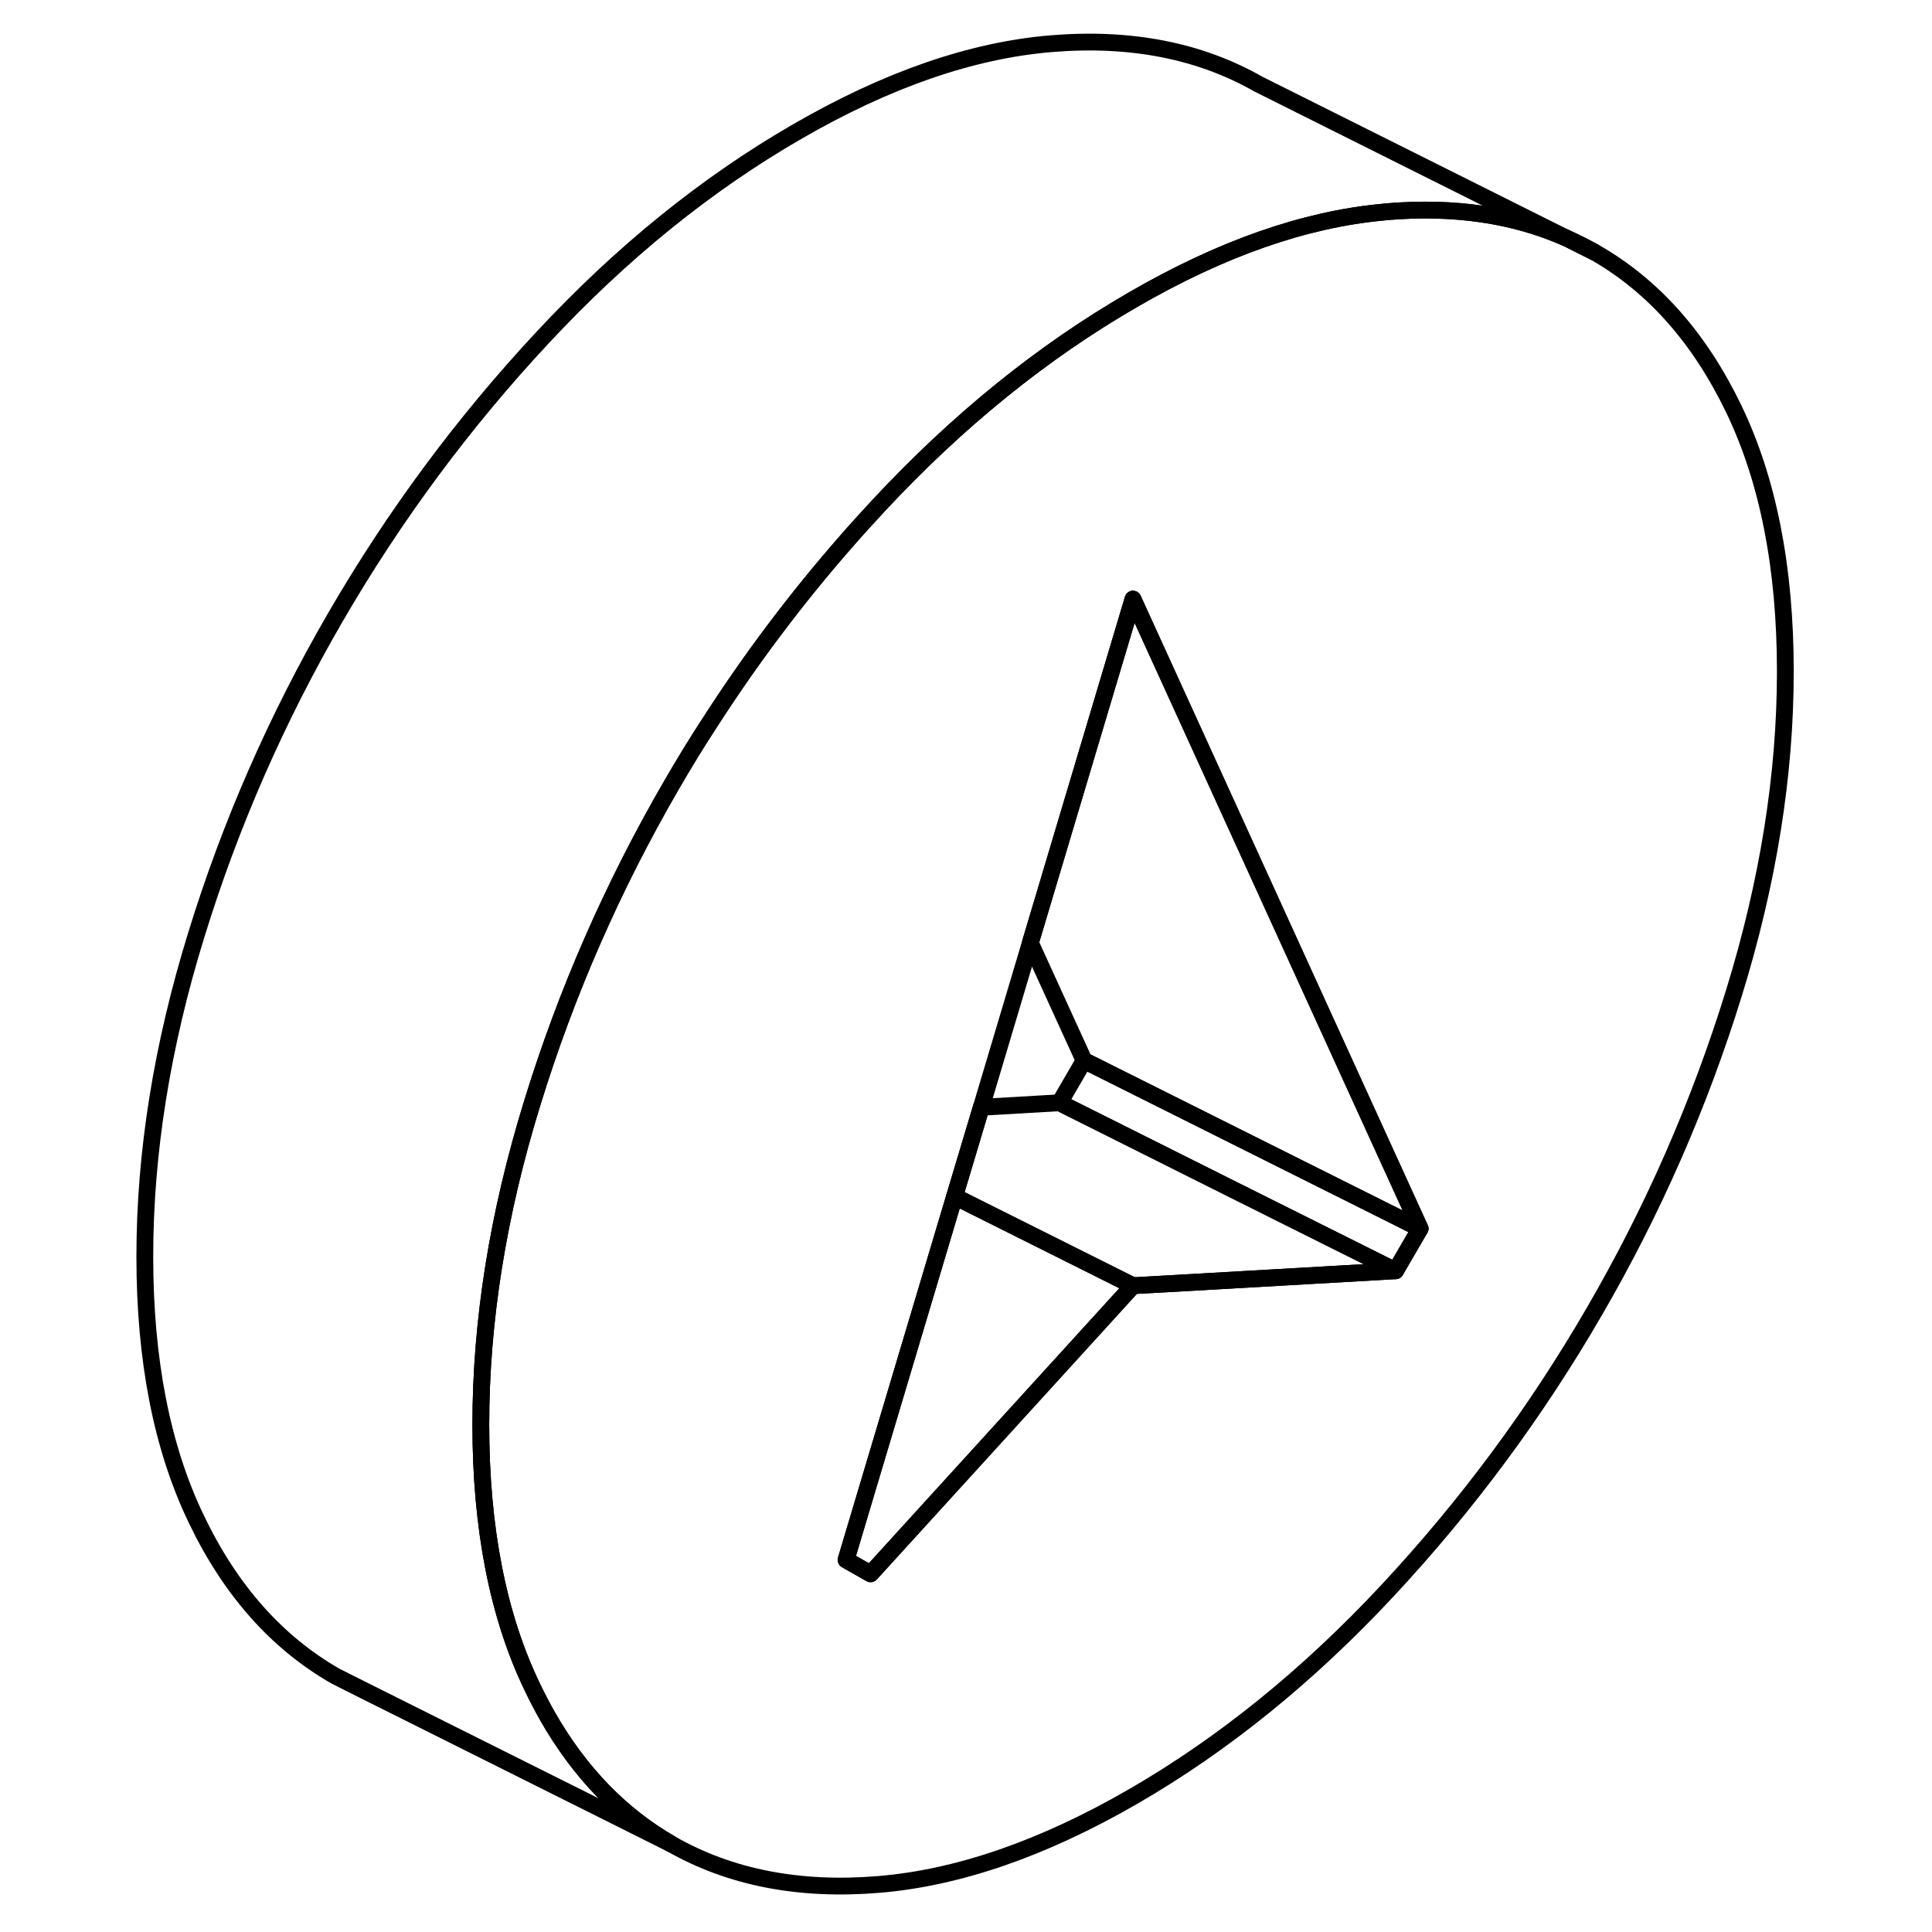 <svg width="48" height="48" viewBox="0 0 102 115" fill="none" xmlns="http://www.w3.org/2000/svg" stroke-width="1px"
     stroke-linecap="round" stroke-linejoin="round">
    <path d="M86.76 14.18L88.41 15.01C87.87 14.7 87.32 14.43 86.76 14.18Z" stroke="currentColor" stroke-linejoin="round"/>
    <path d="M78.03 73.13L58.03 63.13L54.83 56.12L60.94 35.66L72.3 60.57L78.03 73.13Z" stroke="currentColor" stroke-linejoin="round"/>
    <path d="M96.71 24.36C94.67 20.12 91.91 17 88.41 15.01L86.76 14.18L86.71 14.16C83.6 12.79 80.06 12.27 76.08 12.6C75.99 12.61 75.89 12.62 75.8 12.63C71.16 13.06 66.2 14.79 60.94 17.84C55.57 20.94 50.52 25.02 45.8 30.09C45.16 30.78 44.53 31.47 43.91 32.18C40.93 35.58 38.21 39.19 35.76 43C34.96 44.22 34.2 45.47 33.47 46.73C29.98 52.75 27.21 59.06 25.18 65.66C23.14 72.26 22.12 78.64 22.12 84.8C22.12 90.96 23.14 96.17 25.18 100.41C25.47 101.01 25.77 101.59 26.08 102.14C28.01 105.52 30.47 108.05 33.47 109.77C36.97 111.76 41.08 112.56 45.8 112.17C50.52 111.78 55.57 110.04 60.94 106.94C66.31 103.84 71.36 99.75 76.08 94.69C80.81 89.62 84.92 84.07 88.41 78.05C91.91 72.02 94.67 65.71 96.71 59.11C98.75 52.51 99.77 46.13 99.77 39.97C99.77 33.81 98.75 28.61 96.71 24.36ZM76.57 75.64L62.93 76.42L60.94 76.53L45.32 93.68L43.86 92.85L50.32 71.22L51.91 65.91L54.83 56.12L60.94 35.66L72.3 60.57L78.03 73.13L76.57 75.64Z" stroke="currentColor" stroke-linejoin="round"/>
    <path d="M76.57 75.64L62.93 76.42L60.94 76.53L50.32 71.22L51.91 65.91L56.57 65.64L66.78 70.75L76.57 75.64Z" stroke="currentColor" stroke-linejoin="round"/>
    <path d="M60.94 76.53L45.32 93.68L43.86 92.85L50.32 71.22L60.94 76.53Z" stroke="currentColor" stroke-linejoin="round"/>
    <path d="M86.71 14.16C83.6 12.79 80.06 12.27 76.08 12.6C75.99 12.61 75.89 12.62 75.8 12.63C71.16 13.06 66.2 14.79 60.94 17.84C55.57 20.94 50.52 25.02 45.8 30.09C45.16 30.78 44.53 31.47 43.91 32.18C40.93 35.58 38.21 39.19 35.76 43C34.96 44.22 34.2 45.47 33.47 46.73C29.98 52.75 27.21 59.06 25.18 65.66C23.14 72.26 22.12 78.64 22.12 84.8C22.12 90.96 23.14 96.17 25.18 100.41C25.47 101.01 25.77 101.59 26.08 102.14C28.01 105.52 30.47 108.05 33.47 109.77L14.98 100.53L13.47 99.77C9.98 97.77 7.21 94.66 5.18 90.41C3.14 86.17 2.12 80.96 2.12 74.8C2.12 68.64 3.14 62.26 5.18 55.66C7.21 49.06 9.98 42.75 13.47 36.73C16.97 30.7 21.08 25.15 25.8 20.09C30.52 15.02 35.57 10.94 40.94 7.84C46.31 4.73 51.36 2.99 56.08 2.6C60.81 2.21 64.92 3.02 68.41 5.01L86.71 14.16Z" stroke="currentColor" stroke-linejoin="round"/>
    <path d="M78.03 73.13L76.57 75.64L66.78 70.75L56.57 65.64L58.03 63.13L78.03 73.13Z" stroke="currentColor" stroke-linejoin="round"/>
</svg>